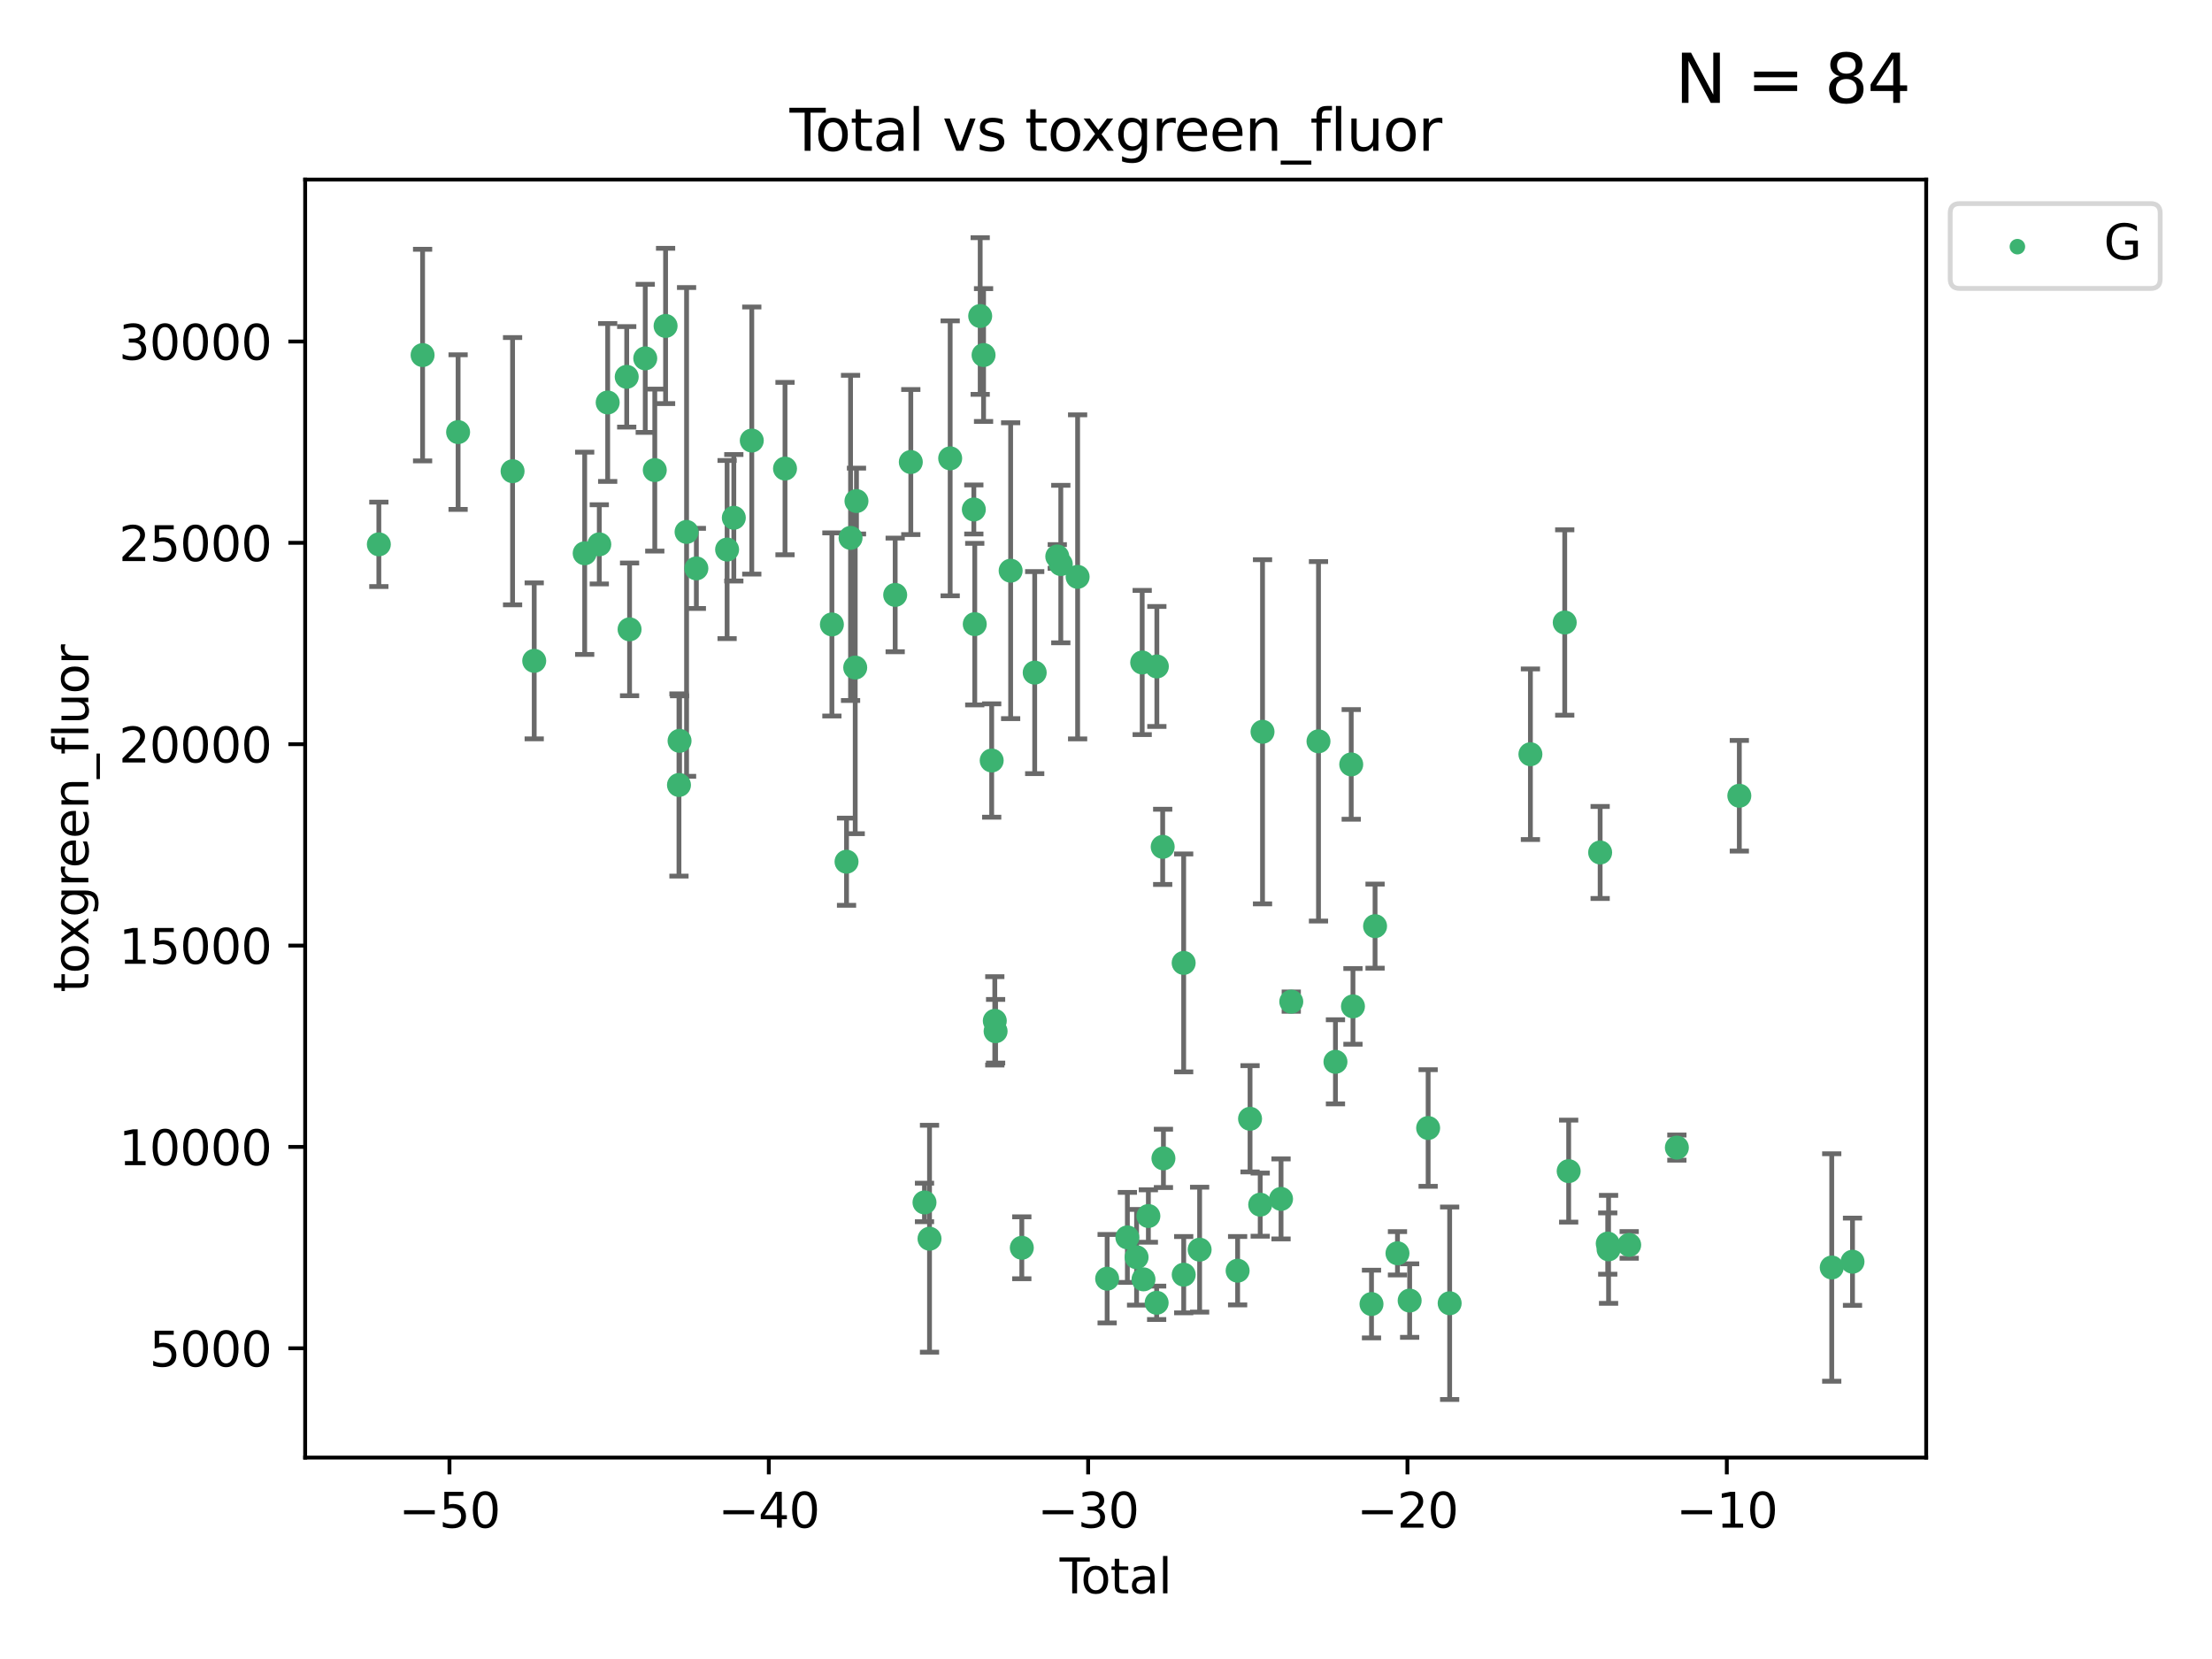 <?xml version="1.0" encoding="utf-8" standalone="no"?>
<!DOCTYPE svg PUBLIC "-//W3C//DTD SVG 1.1//EN"
  "http://www.w3.org/Graphics/SVG/1.1/DTD/svg11.dtd">
<svg xmlns:xlink="http://www.w3.org/1999/xlink" width="460.8pt" height="345.6pt" viewBox="0 0 460.8 345.6" xmlns="http://www.w3.org/2000/svg" version="1.1">
 <defs>
  <style type="text/css">*{stroke-linejoin: round; stroke-linecap: butt}</style>
 </defs>
 <g id="figure_1">
  <g id="patch_1">
   <path d="M 0 345.6 
L 460.8 345.6 
L 460.8 0 
L 0 0 
z
" style="fill: #ffffff"/>
  </g>
  <g id="axes_1">
   <g id="patch_2">
    <path d="M 63.571 303.64 
L 401.26 303.64 
L 401.26 37.411 
L 63.571 37.411 
z
" style="fill: #ffffff"/>
   </g>
   <g id="PathCollection_1">
    <defs>
     <path id="m52029e09da" d="M 0 1.118 
C 0.297 1.118 0.581 1 0.791 0.791 
C 1 0.581 1.118 0.297 1.118 0 
C 1.118 -0.297 1 -0.581 0.791 -0.791 
C 0.581 -1 0.297 -1.118 0 -1.118 
C -0.297 -1.118 -0.581 -1 -0.791 -0.791 
C -1 -0.581 -1.118 -0.297 -1.118 0 
C -1.118 0.297 -1 0.581 -0.791 0.791 
C -0.581 1 -0.297 1.118 0 1.118 
z
" style="stroke: #3cb371"/>
    </defs>
    <g clip-path="url(#pda567e7413)">
     <use xlink:href="#m52029e09da" x="78.921" y="113.395" style="fill: #3cb371; stroke: #3cb371"/>
     <use xlink:href="#m52029e09da" x="88.034" y="73.969" style="fill: #3cb371; stroke: #3cb371"/>
     <use xlink:href="#m52029e09da" x="95.431" y="90.014" style="fill: #3cb371; stroke: #3cb371"/>
     <use xlink:href="#m52029e09da" x="106.779" y="98.159" style="fill: #3cb371; stroke: #3cb371"/>
     <use xlink:href="#m52029e09da" x="111.287" y="137.666" style="fill: #3cb371; stroke: #3cb371"/>
     <use xlink:href="#m52029e09da" x="121.8" y="115.264" style="fill: #3cb371; stroke: #3cb371"/>
     <use xlink:href="#m52029e09da" x="124.844" y="113.396" style="fill: #3cb371; stroke: #3cb371"/>
     <use xlink:href="#m52029e09da" x="126.591" y="83.845" style="fill: #3cb371; stroke: #3cb371"/>
     <use xlink:href="#m52029e09da" x="130.556" y="78.5" style="fill: #3cb371; stroke: #3cb371"/>
     <use xlink:href="#m52029e09da" x="131.152" y="131.103" style="fill: #3cb371; stroke: #3cb371"/>
     <use xlink:href="#m52029e09da" x="134.417" y="74.652" style="fill: #3cb371; stroke: #3cb371"/>
     <use xlink:href="#m52029e09da" x="136.403" y="97.929" style="fill: #3cb371; stroke: #3cb371"/>
     <use xlink:href="#m52029e09da" x="138.654" y="67.9" style="fill: #3cb371; stroke: #3cb371"/>
     <use xlink:href="#m52029e09da" x="141.442" y="163.526" style="fill: #3cb371; stroke: #3cb371"/>
     <use xlink:href="#m52029e09da" x="141.564" y="154.33" style="fill: #3cb371; stroke: #3cb371"/>
     <use xlink:href="#m52029e09da" x="143.025" y="110.809" style="fill: #3cb371; stroke: #3cb371"/>
     <use xlink:href="#m52029e09da" x="145.066" y="118.409" style="fill: #3cb371; stroke: #3cb371"/>
     <use xlink:href="#m52029e09da" x="151.469" y="114.48" style="fill: #3cb371; stroke: #3cb371"/>
     <use xlink:href="#m52029e09da" x="152.868" y="107.862" style="fill: #3cb371; stroke: #3cb371"/>
     <use xlink:href="#m52029e09da" x="156.61" y="91.774" style="fill: #3cb371; stroke: #3cb371"/>
     <use xlink:href="#m52029e09da" x="163.533" y="97.612" style="fill: #3cb371; stroke: #3cb371"/>
     <use xlink:href="#m52029e09da" x="173.299" y="130.083" style="fill: #3cb371; stroke: #3cb371"/>
     <use xlink:href="#m52029e09da" x="176.348" y="179.51" style="fill: #3cb371; stroke: #3cb371"/>
     <use xlink:href="#m52029e09da" x="177.187" y="112.055" style="fill: #3cb371; stroke: #3cb371"/>
     <use xlink:href="#m52029e09da" x="178.157" y="139.066" style="fill: #3cb371; stroke: #3cb371"/>
     <use xlink:href="#m52029e09da" x="178.418" y="104.379" style="fill: #3cb371; stroke: #3cb371"/>
     <use xlink:href="#m52029e09da" x="186.483" y="123.931" style="fill: #3cb371; stroke: #3cb371"/>
     <use xlink:href="#m52029e09da" x="189.737" y="96.25" style="fill: #3cb371; stroke: #3cb371"/>
     <use xlink:href="#m52029e09da" x="192.59" y="250.492" style="fill: #3cb371; stroke: #3cb371"/>
     <use xlink:href="#m52029e09da" x="193.635" y="258.048" style="fill: #3cb371; stroke: #3cb371"/>
     <use xlink:href="#m52029e09da" x="197.939" y="95.479" style="fill: #3cb371; stroke: #3cb371"/>
     <use xlink:href="#m52029e09da" x="202.868" y="106.134" style="fill: #3cb371; stroke: #3cb371"/>
     <use xlink:href="#m52029e09da" x="203.06" y="130.021" style="fill: #3cb371; stroke: #3cb371"/>
     <use xlink:href="#m52029e09da" x="204.192" y="65.833" style="fill: #3cb371; stroke: #3cb371"/>
     <use xlink:href="#m52029e09da" x="204.894" y="73.96" style="fill: #3cb371; stroke: #3cb371"/>
     <use xlink:href="#m52029e09da" x="206.587" y="158.429" style="fill: #3cb371; stroke: #3cb371"/>
     <use xlink:href="#m52029e09da" x="207.235" y="212.661" style="fill: #3cb371; stroke: #3cb371"/>
     <use xlink:href="#m52029e09da" x="207.402" y="214.825" style="fill: #3cb371; stroke: #3cb371"/>
     <use xlink:href="#m52029e09da" x="210.536" y="118.886" style="fill: #3cb371; stroke: #3cb371"/>
     <use xlink:href="#m52029e09da" x="212.862" y="259.935" style="fill: #3cb371; stroke: #3cb371"/>
     <use xlink:href="#m52029e09da" x="215.547" y="140.119" style="fill: #3cb371; stroke: #3cb371"/>
     <use xlink:href="#m52029e09da" x="220.251" y="115.923" style="fill: #3cb371; stroke: #3cb371"/>
     <use xlink:href="#m52029e09da" x="220.984" y="117.504" style="fill: #3cb371; stroke: #3cb371"/>
     <use xlink:href="#m52029e09da" x="224.488" y="120.172" style="fill: #3cb371; stroke: #3cb371"/>
     <use xlink:href="#m52029e09da" x="230.639" y="266.378" style="fill: #3cb371; stroke: #3cb371"/>
     <use xlink:href="#m52029e09da" x="234.853" y="257.773" style="fill: #3cb371; stroke: #3cb371"/>
     <use xlink:href="#m52029e09da" x="236.771" y="261.912" style="fill: #3cb371; stroke: #3cb371"/>
     <use xlink:href="#m52029e09da" x="237.939" y="138.009" style="fill: #3cb371; stroke: #3cb371"/>
     <use xlink:href="#m52029e09da" x="238.211" y="266.513" style="fill: #3cb371; stroke: #3cb371"/>
     <use xlink:href="#m52029e09da" x="239.227" y="253.318" style="fill: #3cb371; stroke: #3cb371"/>
     <use xlink:href="#m52029e09da" x="240.951" y="271.395" style="fill: #3cb371; stroke: #3cb371"/>
     <use xlink:href="#m52029e09da" x="240.994" y="138.834" style="fill: #3cb371; stroke: #3cb371"/>
     <use xlink:href="#m52029e09da" x="242.209" y="176.414" style="fill: #3cb371; stroke: #3cb371"/>
     <use xlink:href="#m52029e09da" x="242.364" y="241.31" style="fill: #3cb371; stroke: #3cb371"/>
     <use xlink:href="#m52029e09da" x="246.579" y="200.594" style="fill: #3cb371; stroke: #3cb371"/>
     <use xlink:href="#m52029e09da" x="246.589" y="265.539" style="fill: #3cb371; stroke: #3cb371"/>
     <use xlink:href="#m52029e09da" x="249.904" y="260.326" style="fill: #3cb371; stroke: #3cb371"/>
     <use xlink:href="#m52029e09da" x="257.82" y="264.71" style="fill: #3cb371; stroke: #3cb371"/>
     <use xlink:href="#m52029e09da" x="260.408" y="233.062" style="fill: #3cb371; stroke: #3cb371"/>
     <use xlink:href="#m52029e09da" x="262.525" y="250.95" style="fill: #3cb371; stroke: #3cb371"/>
     <use xlink:href="#m52029e09da" x="263.007" y="152.443" style="fill: #3cb371; stroke: #3cb371"/>
     <use xlink:href="#m52029e09da" x="266.864" y="249.755" style="fill: #3cb371; stroke: #3cb371"/>
     <use xlink:href="#m52029e09da" x="268.995" y="208.661" style="fill: #3cb371; stroke: #3cb371"/>
     <use xlink:href="#m52029e09da" x="274.666" y="154.43" style="fill: #3cb371; stroke: #3cb371"/>
     <use xlink:href="#m52029e09da" x="278.2" y="221.197" style="fill: #3cb371; stroke: #3cb371"/>
     <use xlink:href="#m52029e09da" x="281.485" y="159.241" style="fill: #3cb371; stroke: #3cb371"/>
     <use xlink:href="#m52029e09da" x="281.846" y="209.648" style="fill: #3cb371; stroke: #3cb371"/>
     <use xlink:href="#m52029e09da" x="285.709" y="271.655" style="fill: #3cb371; stroke: #3cb371"/>
     <use xlink:href="#m52029e09da" x="286.452" y="192.933" style="fill: #3cb371; stroke: #3cb371"/>
     <use xlink:href="#m52029e09da" x="291.12" y="261.083" style="fill: #3cb371; stroke: #3cb371"/>
     <use xlink:href="#m52029e09da" x="293.657" y="270.936" style="fill: #3cb371; stroke: #3cb371"/>
     <use xlink:href="#m52029e09da" x="297.507" y="234.985" style="fill: #3cb371; stroke: #3cb371"/>
     <use xlink:href="#m52029e09da" x="301.99" y="271.492" style="fill: #3cb371; stroke: #3cb371"/>
     <use xlink:href="#m52029e09da" x="318.814" y="157.12" style="fill: #3cb371; stroke: #3cb371"/>
     <use xlink:href="#m52029e09da" x="325.963" y="129.68" style="fill: #3cb371; stroke: #3cb371"/>
     <use xlink:href="#m52029e09da" x="326.783" y="243.97" style="fill: #3cb371; stroke: #3cb371"/>
     <use xlink:href="#m52029e09da" x="333.34" y="177.587" style="fill: #3cb371; stroke: #3cb371"/>
     <use xlink:href="#m52029e09da" x="334.921" y="259.058" style="fill: #3cb371; stroke: #3cb371"/>
     <use xlink:href="#m52029e09da" x="335.094" y="260.263" style="fill: #3cb371; stroke: #3cb371"/>
     <use xlink:href="#m52029e09da" x="339.39" y="259.336" style="fill: #3cb371; stroke: #3cb371"/>
     <use xlink:href="#m52029e09da" x="349.323" y="239.065" style="fill: #3cb371; stroke: #3cb371"/>
     <use xlink:href="#m52029e09da" x="362.334" y="165.768" style="fill: #3cb371; stroke: #3cb371"/>
     <use xlink:href="#m52029e09da" x="381.585" y="264.041" style="fill: #3cb371; stroke: #3cb371"/>
     <use xlink:href="#m52029e09da" x="385.911" y="262.839" style="fill: #3cb371; stroke: #3cb371"/>
    </g>
   </g>
   <g id="matplotlib.axis_1">
    <g id="xtick_1">
     <g id="line2d_1">
      <defs>
       <path id="m62a5cbe638" d="M 0 0 
L 0 3.5 
" style="stroke: #000000; stroke-width: 0.8"/>
      </defs>
      <g>
       <use xlink:href="#m62a5cbe638" x="93.632" y="303.64" style="stroke: #000000; stroke-width: 0.8"/>
      </g>
     </g>
     <g id="text_1">
      <!-- −50 -->
      <g transform="translate(83.08 318.238)scale(0.1 -0.1)">
       <defs>
        <path id="DejaVuSans-2212" d="M 678 2272 
L 4684 2272 
L 4684 1741 
L 678 1741 
L 678 2272 
z
" transform="scale(0.016)"/>
        <path id="DejaVuSans-35" d="M 691 4666 
L 3169 4666 
L 3169 4134 
L 1269 4134 
L 1269 2991 
Q 1406 3038 1543 3061 
Q 1681 3084 1819 3084 
Q 2600 3084 3056 2656 
Q 3513 2228 3513 1497 
Q 3513 744 3044 326 
Q 2575 -91 1722 -91 
Q 1428 -91 1123 -41 
Q 819 9 494 109 
L 494 744 
Q 775 591 1075 516 
Q 1375 441 1709 441 
Q 2250 441 2565 725 
Q 2881 1009 2881 1497 
Q 2881 1984 2565 2268 
Q 2250 2553 1709 2553 
Q 1456 2553 1204 2497 
Q 953 2441 691 2322 
L 691 4666 
z
" transform="scale(0.016)"/>
        <path id="DejaVuSans-30" d="M 2034 4250 
Q 1547 4250 1301 3770 
Q 1056 3291 1056 2328 
Q 1056 1369 1301 889 
Q 1547 409 2034 409 
Q 2525 409 2770 889 
Q 3016 1369 3016 2328 
Q 3016 3291 2770 3770 
Q 2525 4250 2034 4250 
z
M 2034 4750 
Q 2819 4750 3233 4129 
Q 3647 3509 3647 2328 
Q 3647 1150 3233 529 
Q 2819 -91 2034 -91 
Q 1250 -91 836 529 
Q 422 1150 422 2328 
Q 422 3509 836 4129 
Q 1250 4750 2034 4750 
z
" transform="scale(0.016)"/>
       </defs>
       <use xlink:href="#DejaVuSans-2212"/>
       <use xlink:href="#DejaVuSans-35" x="83.789"/>
       <use xlink:href="#DejaVuSans-30" x="147.412"/>
      </g>
     </g>
    </g>
    <g id="xtick_2">
     <g id="line2d_2">
      <g>
       <use xlink:href="#m62a5cbe638" x="160.156" y="303.64" style="stroke: #000000; stroke-width: 0.8"/>
      </g>
     </g>
     <g id="text_2">
      <!-- −40 -->
      <g transform="translate(149.604 318.238)scale(0.1 -0.1)">
       <defs>
        <path id="DejaVuSans-34" d="M 2419 4116 
L 825 1625 
L 2419 1625 
L 2419 4116 
z
M 2253 4666 
L 3047 4666 
L 3047 1625 
L 3713 1625 
L 3713 1100 
L 3047 1100 
L 3047 0 
L 2419 0 
L 2419 1100 
L 313 1100 
L 313 1709 
L 2253 4666 
z
" transform="scale(0.016)"/>
       </defs>
       <use xlink:href="#DejaVuSans-2212"/>
       <use xlink:href="#DejaVuSans-34" x="83.789"/>
       <use xlink:href="#DejaVuSans-30" x="147.412"/>
      </g>
     </g>
    </g>
    <g id="xtick_3">
     <g id="line2d_3">
      <g>
       <use xlink:href="#m62a5cbe638" x="226.68" y="303.64" style="stroke: #000000; stroke-width: 0.8"/>
      </g>
     </g>
     <g id="text_3">
      <!-- −30 -->
      <g transform="translate(216.127 318.238)scale(0.1 -0.1)">
       <defs>
        <path id="DejaVuSans-33" d="M 2597 2516 
Q 3050 2419 3304 2112 
Q 3559 1806 3559 1356 
Q 3559 666 3084 287 
Q 2609 -91 1734 -91 
Q 1441 -91 1130 -33 
Q 819 25 488 141 
L 488 750 
Q 750 597 1062 519 
Q 1375 441 1716 441 
Q 2309 441 2620 675 
Q 2931 909 2931 1356 
Q 2931 1769 2642 2001 
Q 2353 2234 1838 2234 
L 1294 2234 
L 1294 2753 
L 1863 2753 
Q 2328 2753 2575 2939 
Q 2822 3125 2822 3475 
Q 2822 3834 2567 4026 
Q 2313 4219 1838 4219 
Q 1578 4219 1281 4162 
Q 984 4106 628 3988 
L 628 4550 
Q 988 4650 1302 4700 
Q 1616 4750 1894 4750 
Q 2613 4750 3031 4423 
Q 3450 4097 3450 3541 
Q 3450 3153 3228 2886 
Q 3006 2619 2597 2516 
z
" transform="scale(0.016)"/>
       </defs>
       <use xlink:href="#DejaVuSans-2212"/>
       <use xlink:href="#DejaVuSans-33" x="83.789"/>
       <use xlink:href="#DejaVuSans-30" x="147.412"/>
      </g>
     </g>
    </g>
    <g id="xtick_4">
     <g id="line2d_4">
      <g>
       <use xlink:href="#m62a5cbe638" x="293.203" y="303.64" style="stroke: #000000; stroke-width: 0.8"/>
      </g>
     </g>
     <g id="text_4">
      <!-- −20 -->
      <g transform="translate(282.651 318.238)scale(0.1 -0.1)">
       <defs>
        <path id="DejaVuSans-32" d="M 1228 531 
L 3431 531 
L 3431 0 
L 469 0 
L 469 531 
Q 828 903 1448 1529 
Q 2069 2156 2228 2338 
Q 2531 2678 2651 2914 
Q 2772 3150 2772 3378 
Q 2772 3750 2511 3984 
Q 2250 4219 1831 4219 
Q 1534 4219 1204 4116 
Q 875 4013 500 3803 
L 500 4441 
Q 881 4594 1212 4672 
Q 1544 4750 1819 4750 
Q 2544 4750 2975 4387 
Q 3406 4025 3406 3419 
Q 3406 3131 3298 2873 
Q 3191 2616 2906 2266 
Q 2828 2175 2409 1742 
Q 1991 1309 1228 531 
z
" transform="scale(0.016)"/>
       </defs>
       <use xlink:href="#DejaVuSans-2212"/>
       <use xlink:href="#DejaVuSans-32" x="83.789"/>
       <use xlink:href="#DejaVuSans-30" x="147.412"/>
      </g>
     </g>
    </g>
    <g id="xtick_5">
     <g id="line2d_5">
      <g>
       <use xlink:href="#m62a5cbe638" x="359.727" y="303.64" style="stroke: #000000; stroke-width: 0.8"/>
      </g>
     </g>
     <g id="text_5">
      <!-- −10 -->
      <g transform="translate(349.174 318.238)scale(0.1 -0.1)">
       <defs>
        <path id="DejaVuSans-31" d="M 794 531 
L 1825 531 
L 1825 4091 
L 703 3866 
L 703 4441 
L 1819 4666 
L 2450 4666 
L 2450 531 
L 3481 531 
L 3481 0 
L 794 0 
L 794 531 
z
" transform="scale(0.016)"/>
       </defs>
       <use xlink:href="#DejaVuSans-2212"/>
       <use xlink:href="#DejaVuSans-31" x="83.789"/>
       <use xlink:href="#DejaVuSans-30" x="147.412"/>
      </g>
     </g>
    </g>
    <g id="text_6">
     <!-- Total -->
     <g transform="translate(220.739 331.917)scale(0.1 -0.1)">
      <defs>
       <path id="DejaVuSans-54" d="M -19 4666 
L 3928 4666 
L 3928 4134 
L 2272 4134 
L 2272 0 
L 1638 0 
L 1638 4134 
L -19 4134 
L -19 4666 
z
" transform="scale(0.016)"/>
       <path id="DejaVuSans-6f" d="M 1959 3097 
Q 1497 3097 1228 2736 
Q 959 2375 959 1747 
Q 959 1119 1226 758 
Q 1494 397 1959 397 
Q 2419 397 2687 759 
Q 2956 1122 2956 1747 
Q 2956 2369 2687 2733 
Q 2419 3097 1959 3097 
z
M 1959 3584 
Q 2709 3584 3137 3096 
Q 3566 2609 3566 1747 
Q 3566 888 3137 398 
Q 2709 -91 1959 -91 
Q 1206 -91 779 398 
Q 353 888 353 1747 
Q 353 2609 779 3096 
Q 1206 3584 1959 3584 
z
" transform="scale(0.016)"/>
       <path id="DejaVuSans-74" d="M 1172 4494 
L 1172 3500 
L 2356 3500 
L 2356 3053 
L 1172 3053 
L 1172 1153 
Q 1172 725 1289 603 
Q 1406 481 1766 481 
L 2356 481 
L 2356 0 
L 1766 0 
Q 1100 0 847 248 
Q 594 497 594 1153 
L 594 3053 
L 172 3053 
L 172 3500 
L 594 3500 
L 594 4494 
L 1172 4494 
z
" transform="scale(0.016)"/>
       <path id="DejaVuSans-61" d="M 2194 1759 
Q 1497 1759 1228 1600 
Q 959 1441 959 1056 
Q 959 750 1161 570 
Q 1363 391 1709 391 
Q 2188 391 2477 730 
Q 2766 1069 2766 1631 
L 2766 1759 
L 2194 1759 
z
M 3341 1997 
L 3341 0 
L 2766 0 
L 2766 531 
Q 2569 213 2275 61 
Q 1981 -91 1556 -91 
Q 1019 -91 701 211 
Q 384 513 384 1019 
Q 384 1609 779 1909 
Q 1175 2209 1959 2209 
L 2766 2209 
L 2766 2266 
Q 2766 2663 2505 2880 
Q 2244 3097 1772 3097 
Q 1472 3097 1187 3025 
Q 903 2953 641 2809 
L 641 3341 
Q 956 3463 1253 3523 
Q 1550 3584 1831 3584 
Q 2591 3584 2966 3190 
Q 3341 2797 3341 1997 
z
" transform="scale(0.016)"/>
       <path id="DejaVuSans-6c" d="M 603 4863 
L 1178 4863 
L 1178 0 
L 603 0 
L 603 4863 
z
" transform="scale(0.016)"/>
      </defs>
      <use xlink:href="#DejaVuSans-54"/>
      <use xlink:href="#DejaVuSans-6f" x="44.084"/>
      <use xlink:href="#DejaVuSans-74" x="105.266"/>
      <use xlink:href="#DejaVuSans-61" x="144.475"/>
      <use xlink:href="#DejaVuSans-6c" x="205.754"/>
     </g>
    </g>
   </g>
   <g id="matplotlib.axis_2">
    <g id="ytick_1">
     <g id="line2d_6">
      <defs>
       <path id="m472c00b6b8" d="M 0 0 
L -3.5 0 
" style="stroke: #000000; stroke-width: 0.8"/>
      </defs>
      <g>
       <use xlink:href="#m472c00b6b8" x="63.571" y="280.872" style="stroke: #000000; stroke-width: 0.8"/>
      </g>
     </g>
     <g id="text_7">
      <!-- 5000 -->
      <g transform="translate(31.121 284.671)scale(0.1 -0.1)">
       <use xlink:href="#DejaVuSans-35"/>
       <use xlink:href="#DejaVuSans-30" x="63.623"/>
       <use xlink:href="#DejaVuSans-30" x="127.246"/>
       <use xlink:href="#DejaVuSans-30" x="190.869"/>
      </g>
     </g>
    </g>
    <g id="ytick_2">
     <g id="line2d_7">
      <g>
       <use xlink:href="#m472c00b6b8" x="63.571" y="238.925" style="stroke: #000000; stroke-width: 0.8"/>
      </g>
     </g>
     <g id="text_8">
      <!-- 10000 -->
      <g transform="translate(24.759 242.724)scale(0.1 -0.1)">
       <use xlink:href="#DejaVuSans-31"/>
       <use xlink:href="#DejaVuSans-30" x="63.623"/>
       <use xlink:href="#DejaVuSans-30" x="127.246"/>
       <use xlink:href="#DejaVuSans-30" x="190.869"/>
       <use xlink:href="#DejaVuSans-30" x="254.492"/>
      </g>
     </g>
    </g>
    <g id="ytick_3">
     <g id="line2d_8">
      <g>
       <use xlink:href="#m472c00b6b8" x="63.571" y="196.978" style="stroke: #000000; stroke-width: 0.8"/>
      </g>
     </g>
     <g id="text_9">
      <!-- 15000 -->
      <g transform="translate(24.759 200.777)scale(0.1 -0.1)">
       <use xlink:href="#DejaVuSans-31"/>
       <use xlink:href="#DejaVuSans-35" x="63.623"/>
       <use xlink:href="#DejaVuSans-30" x="127.246"/>
       <use xlink:href="#DejaVuSans-30" x="190.869"/>
       <use xlink:href="#DejaVuSans-30" x="254.492"/>
      </g>
     </g>
    </g>
    <g id="ytick_4">
     <g id="line2d_9">
      <g>
       <use xlink:href="#m472c00b6b8" x="63.571" y="155.031" style="stroke: #000000; stroke-width: 0.8"/>
      </g>
     </g>
     <g id="text_10">
      <!-- 20000 -->
      <g transform="translate(24.759 158.83)scale(0.1 -0.1)">
       <use xlink:href="#DejaVuSans-32"/>
       <use xlink:href="#DejaVuSans-30" x="63.623"/>
       <use xlink:href="#DejaVuSans-30" x="127.246"/>
       <use xlink:href="#DejaVuSans-30" x="190.869"/>
       <use xlink:href="#DejaVuSans-30" x="254.492"/>
      </g>
     </g>
    </g>
    <g id="ytick_5">
     <g id="line2d_10">
      <g>
       <use xlink:href="#m472c00b6b8" x="63.571" y="113.084" style="stroke: #000000; stroke-width: 0.8"/>
      </g>
     </g>
     <g id="text_11">
      <!-- 25000 -->
      <g transform="translate(24.759 116.884)scale(0.1 -0.1)">
       <use xlink:href="#DejaVuSans-32"/>
       <use xlink:href="#DejaVuSans-35" x="63.623"/>
       <use xlink:href="#DejaVuSans-30" x="127.246"/>
       <use xlink:href="#DejaVuSans-30" x="190.869"/>
       <use xlink:href="#DejaVuSans-30" x="254.492"/>
      </g>
     </g>
    </g>
    <g id="ytick_6">
     <g id="line2d_11">
      <g>
       <use xlink:href="#m472c00b6b8" x="63.571" y="71.138" style="stroke: #000000; stroke-width: 0.8"/>
      </g>
     </g>
     <g id="text_12">
      <!-- 30000 -->
      <g transform="translate(24.759 74.937)scale(0.1 -0.1)">
       <use xlink:href="#DejaVuSans-33"/>
       <use xlink:href="#DejaVuSans-30" x="63.623"/>
       <use xlink:href="#DejaVuSans-30" x="127.246"/>
       <use xlink:href="#DejaVuSans-30" x="190.869"/>
       <use xlink:href="#DejaVuSans-30" x="254.492"/>
      </g>
     </g>
    </g>
    <g id="text_13">
     <!-- toxgreen_fluor -->
     <g transform="translate(18.401 206.72)rotate(-90)scale(0.1 -0.1)">
      <defs>
       <path id="DejaVuSans-78" d="M 3513 3500 
L 2247 1797 
L 3578 0 
L 2900 0 
L 1881 1375 
L 863 0 
L 184 0 
L 1544 1831 
L 300 3500 
L 978 3500 
L 1906 2253 
L 2834 3500 
L 3513 3500 
z
" transform="scale(0.016)"/>
       <path id="DejaVuSans-67" d="M 2906 1791 
Q 2906 2416 2648 2759 
Q 2391 3103 1925 3103 
Q 1463 3103 1205 2759 
Q 947 2416 947 1791 
Q 947 1169 1205 825 
Q 1463 481 1925 481 
Q 2391 481 2648 825 
Q 2906 1169 2906 1791 
z
M 3481 434 
Q 3481 -459 3084 -895 
Q 2688 -1331 1869 -1331 
Q 1566 -1331 1297 -1286 
Q 1028 -1241 775 -1147 
L 775 -588 
Q 1028 -725 1275 -790 
Q 1522 -856 1778 -856 
Q 2344 -856 2625 -561 
Q 2906 -266 2906 331 
L 2906 616 
Q 2728 306 2450 153 
Q 2172 0 1784 0 
Q 1141 0 747 490 
Q 353 981 353 1791 
Q 353 2603 747 3093 
Q 1141 3584 1784 3584 
Q 2172 3584 2450 3431 
Q 2728 3278 2906 2969 
L 2906 3500 
L 3481 3500 
L 3481 434 
z
" transform="scale(0.016)"/>
       <path id="DejaVuSans-72" d="M 2631 2963 
Q 2534 3019 2420 3045 
Q 2306 3072 2169 3072 
Q 1681 3072 1420 2755 
Q 1159 2438 1159 1844 
L 1159 0 
L 581 0 
L 581 3500 
L 1159 3500 
L 1159 2956 
Q 1341 3275 1631 3429 
Q 1922 3584 2338 3584 
Q 2397 3584 2469 3576 
Q 2541 3569 2628 3553 
L 2631 2963 
z
" transform="scale(0.016)"/>
       <path id="DejaVuSans-65" d="M 3597 1894 
L 3597 1613 
L 953 1613 
Q 991 1019 1311 708 
Q 1631 397 2203 397 
Q 2534 397 2845 478 
Q 3156 559 3463 722 
L 3463 178 
Q 3153 47 2828 -22 
Q 2503 -91 2169 -91 
Q 1331 -91 842 396 
Q 353 884 353 1716 
Q 353 2575 817 3079 
Q 1281 3584 2069 3584 
Q 2775 3584 3186 3129 
Q 3597 2675 3597 1894 
z
M 3022 2063 
Q 3016 2534 2758 2815 
Q 2500 3097 2075 3097 
Q 1594 3097 1305 2825 
Q 1016 2553 972 2059 
L 3022 2063 
z
" transform="scale(0.016)"/>
       <path id="DejaVuSans-6e" d="M 3513 2113 
L 3513 0 
L 2938 0 
L 2938 2094 
Q 2938 2591 2744 2837 
Q 2550 3084 2163 3084 
Q 1697 3084 1428 2787 
Q 1159 2491 1159 1978 
L 1159 0 
L 581 0 
L 581 3500 
L 1159 3500 
L 1159 2956 
Q 1366 3272 1645 3428 
Q 1925 3584 2291 3584 
Q 2894 3584 3203 3211 
Q 3513 2838 3513 2113 
z
" transform="scale(0.016)"/>
       <path id="DejaVuSans-5f" d="M 3263 -1063 
L 3263 -1509 
L -63 -1509 
L -63 -1063 
L 3263 -1063 
z
" transform="scale(0.016)"/>
       <path id="DejaVuSans-66" d="M 2375 4863 
L 2375 4384 
L 1825 4384 
Q 1516 4384 1395 4259 
Q 1275 4134 1275 3809 
L 1275 3500 
L 2222 3500 
L 2222 3053 
L 1275 3053 
L 1275 0 
L 697 0 
L 697 3053 
L 147 3053 
L 147 3500 
L 697 3500 
L 697 3744 
Q 697 4328 969 4595 
Q 1241 4863 1831 4863 
L 2375 4863 
z
" transform="scale(0.016)"/>
       <path id="DejaVuSans-75" d="M 544 1381 
L 544 3500 
L 1119 3500 
L 1119 1403 
Q 1119 906 1312 657 
Q 1506 409 1894 409 
Q 2359 409 2629 706 
Q 2900 1003 2900 1516 
L 2900 3500 
L 3475 3500 
L 3475 0 
L 2900 0 
L 2900 538 
Q 2691 219 2414 64 
Q 2138 -91 1772 -91 
Q 1169 -91 856 284 
Q 544 659 544 1381 
z
M 1991 3584 
L 1991 3584 
z
" transform="scale(0.016)"/>
      </defs>
      <use xlink:href="#DejaVuSans-74"/>
      <use xlink:href="#DejaVuSans-6f" x="39.209"/>
      <use xlink:href="#DejaVuSans-78" x="97.266"/>
      <use xlink:href="#DejaVuSans-67" x="156.445"/>
      <use xlink:href="#DejaVuSans-72" x="219.922"/>
      <use xlink:href="#DejaVuSans-65" x="258.785"/>
      <use xlink:href="#DejaVuSans-65" x="320.309"/>
      <use xlink:href="#DejaVuSans-6e" x="381.832"/>
      <use xlink:href="#DejaVuSans-5f" x="445.211"/>
      <use xlink:href="#DejaVuSans-66" x="495.211"/>
      <use xlink:href="#DejaVuSans-6c" x="530.416"/>
      <use xlink:href="#DejaVuSans-75" x="558.199"/>
      <use xlink:href="#DejaVuSans-6f" x="621.578"/>
      <use xlink:href="#DejaVuSans-72" x="682.76"/>
     </g>
    </g>
   </g>
   <g id="LineCollection_1">
    <path d="M 78.921 122.19 
L 78.921 104.6 
" clip-path="url(#pda567e7413)" style="fill: none; stroke: #696969"/>
    <path d="M 88.034 96.009 
L 88.034 51.928 
" clip-path="url(#pda567e7413)" style="fill: none; stroke: #696969"/>
    <path d="M 95.431 106.12 
L 95.431 73.908 
" clip-path="url(#pda567e7413)" style="fill: none; stroke: #696969"/>
    <path d="M 106.779 125.997 
L 106.779 70.32 
" clip-path="url(#pda567e7413)" style="fill: none; stroke: #696969"/>
    <path d="M 111.287 153.913 
L 111.287 121.42 
" clip-path="url(#pda567e7413)" style="fill: none; stroke: #696969"/>
    <path d="M 121.8 136.332 
L 121.8 94.195 
" clip-path="url(#pda567e7413)" style="fill: none; stroke: #696969"/>
    <path d="M 124.844 121.643 
L 124.844 105.149 
" clip-path="url(#pda567e7413)" style="fill: none; stroke: #696969"/>
    <path d="M 126.591 100.292 
L 126.591 67.397 
" clip-path="url(#pda567e7413)" style="fill: none; stroke: #696969"/>
    <path d="M 130.556 88.971 
L 130.556 68.029 
" clip-path="url(#pda567e7413)" style="fill: none; stroke: #696969"/>
    <path d="M 131.152 144.927 
L 131.152 117.279 
" clip-path="url(#pda567e7413)" style="fill: none; stroke: #696969"/>
    <path d="M 134.417 90.074 
L 134.417 59.23 
" clip-path="url(#pda567e7413)" style="fill: none; stroke: #696969"/>
    <path d="M 136.403 114.803 
L 136.403 81.055 
" clip-path="url(#pda567e7413)" style="fill: none; stroke: #696969"/>
    <path d="M 138.654 84.075 
L 138.654 51.725 
" clip-path="url(#pda567e7413)" style="fill: none; stroke: #696969"/>
    <path d="M 141.442 182.507 
L 141.442 144.545 
" clip-path="url(#pda567e7413)" style="fill: none; stroke: #696969"/>
    <path d="M 141.564 163.705 
L 141.564 144.956 
" clip-path="url(#pda567e7413)" style="fill: none; stroke: #696969"/>
    <path d="M 143.025 161.719 
L 143.025 59.899 
" clip-path="url(#pda567e7413)" style="fill: none; stroke: #696969"/>
    <path d="M 145.066 126.754 
L 145.066 110.063 
" clip-path="url(#pda567e7413)" style="fill: none; stroke: #696969"/>
    <path d="M 151.469 133.033 
L 151.469 95.928 
" clip-path="url(#pda567e7413)" style="fill: none; stroke: #696969"/>
    <path d="M 152.868 121.036 
L 152.868 94.688 
" clip-path="url(#pda567e7413)" style="fill: none; stroke: #696969"/>
    <path d="M 156.61 119.594 
L 156.61 63.954 
" clip-path="url(#pda567e7413)" style="fill: none; stroke: #696969"/>
    <path d="M 163.533 115.57 
L 163.533 79.653 
" clip-path="url(#pda567e7413)" style="fill: none; stroke: #696969"/>
    <path d="M 173.299 149.155 
L 173.299 111.01 
" clip-path="url(#pda567e7413)" style="fill: none; stroke: #696969"/>
    <path d="M 176.348 188.59 
L 176.348 170.431 
" clip-path="url(#pda567e7413)" style="fill: none; stroke: #696969"/>
    <path d="M 177.187 145.925 
L 177.187 78.184 
" clip-path="url(#pda567e7413)" style="fill: none; stroke: #696969"/>
    <path d="M 178.157 173.676 
L 178.157 104.457 
" clip-path="url(#pda567e7413)" style="fill: none; stroke: #696969"/>
    <path d="M 178.418 111.237 
L 178.418 97.52 
" clip-path="url(#pda567e7413)" style="fill: none; stroke: #696969"/>
    <path d="M 186.483 135.77 
L 186.483 112.093 
" clip-path="url(#pda567e7413)" style="fill: none; stroke: #696969"/>
    <path d="M 189.737 111.359 
L 189.737 81.142 
" clip-path="url(#pda567e7413)" style="fill: none; stroke: #696969"/>
    <path d="M 192.59 254.503 
L 192.59 246.482 
" clip-path="url(#pda567e7413)" style="fill: none; stroke: #696969"/>
    <path d="M 193.635 281.683 
L 193.635 234.412 
" clip-path="url(#pda567e7413)" style="fill: none; stroke: #696969"/>
    <path d="M 197.939 124.118 
L 197.939 66.84 
" clip-path="url(#pda567e7413)" style="fill: none; stroke: #696969"/>
    <path d="M 202.868 111.238 
L 202.868 101.029 
" clip-path="url(#pda567e7413)" style="fill: none; stroke: #696969"/>
    <path d="M 203.06 146.848 
L 203.06 113.194 
" clip-path="url(#pda567e7413)" style="fill: none; stroke: #696969"/>
    <path d="M 204.192 82.153 
L 204.192 49.513 
" clip-path="url(#pda567e7413)" style="fill: none; stroke: #696969"/>
    <path d="M 204.894 87.793 
L 204.894 60.126 
" clip-path="url(#pda567e7413)" style="fill: none; stroke: #696969"/>
    <path d="M 206.587 170.239 
L 206.587 146.619 
" clip-path="url(#pda567e7413)" style="fill: none; stroke: #696969"/>
    <path d="M 207.235 221.862 
L 207.235 203.46 
" clip-path="url(#pda567e7413)" style="fill: none; stroke: #696969"/>
    <path d="M 207.402 221.45 
L 207.402 208.199 
" clip-path="url(#pda567e7413)" style="fill: none; stroke: #696969"/>
    <path d="M 210.536 149.705 
L 210.536 88.067 
" clip-path="url(#pda567e7413)" style="fill: none; stroke: #696969"/>
    <path d="M 212.862 266.382 
L 212.862 253.488 
" clip-path="url(#pda567e7413)" style="fill: none; stroke: #696969"/>
    <path d="M 215.547 161.167 
L 215.547 119.071 
" clip-path="url(#pda567e7413)" style="fill: none; stroke: #696969"/>
    <path d="M 220.251 118.395 
L 220.251 113.452 
" clip-path="url(#pda567e7413)" style="fill: none; stroke: #696969"/>
    <path d="M 220.984 133.909 
L 220.984 101.098 
" clip-path="url(#pda567e7413)" style="fill: none; stroke: #696969"/>
    <path d="M 224.488 153.929 
L 224.488 86.414 
" clip-path="url(#pda567e7413)" style="fill: none; stroke: #696969"/>
    <path d="M 230.639 275.591 
L 230.639 257.164 
" clip-path="url(#pda567e7413)" style="fill: none; stroke: #696969"/>
    <path d="M 234.853 267.15 
L 234.853 248.395 
" clip-path="url(#pda567e7413)" style="fill: none; stroke: #696969"/>
    <path d="M 236.771 271.875 
L 236.771 251.949 
" clip-path="url(#pda567e7413)" style="fill: none; stroke: #696969"/>
    <path d="M 237.939 153.028 
L 237.939 122.991 
" clip-path="url(#pda567e7413)" style="fill: none; stroke: #696969"/>
    <path d="M 238.211 267.557 
L 238.211 265.469 
" clip-path="url(#pda567e7413)" style="fill: none; stroke: #696969"/>
    <path d="M 239.227 258.776 
L 239.227 247.86 
" clip-path="url(#pda567e7413)" style="fill: none; stroke: #696969"/>
    <path d="M 240.951 274.873 
L 240.951 267.918 
" clip-path="url(#pda567e7413)" style="fill: none; stroke: #696969"/>
    <path d="M 240.994 151.332 
L 240.994 126.336 
" clip-path="url(#pda567e7413)" style="fill: none; stroke: #696969"/>
    <path d="M 242.209 184.246 
L 242.209 168.581 
" clip-path="url(#pda567e7413)" style="fill: none; stroke: #696969"/>
    <path d="M 242.364 247.381 
L 242.364 235.238 
" clip-path="url(#pda567e7413)" style="fill: none; stroke: #696969"/>
    <path d="M 246.579 223.294 
L 246.579 177.894 
" clip-path="url(#pda567e7413)" style="fill: none; stroke: #696969"/>
    <path d="M 246.589 273.484 
L 246.589 257.593 
" clip-path="url(#pda567e7413)" style="fill: none; stroke: #696969"/>
    <path d="M 249.904 273.335 
L 249.904 247.317 
" clip-path="url(#pda567e7413)" style="fill: none; stroke: #696969"/>
    <path d="M 257.82 271.833 
L 257.82 257.587 
" clip-path="url(#pda567e7413)" style="fill: none; stroke: #696969"/>
    <path d="M 260.408 244.131 
L 260.408 221.994 
" clip-path="url(#pda567e7413)" style="fill: none; stroke: #696969"/>
    <path d="M 262.525 257.527 
L 262.525 244.372 
" clip-path="url(#pda567e7413)" style="fill: none; stroke: #696969"/>
    <path d="M 263.007 188.289 
L 263.007 116.597 
" clip-path="url(#pda567e7413)" style="fill: none; stroke: #696969"/>
    <path d="M 266.864 258.09 
L 266.864 241.421 
" clip-path="url(#pda567e7413)" style="fill: none; stroke: #696969"/>
    <path d="M 268.995 210.674 
L 268.995 206.648 
" clip-path="url(#pda567e7413)" style="fill: none; stroke: #696969"/>
    <path d="M 274.666 191.87 
L 274.666 116.991 
" clip-path="url(#pda567e7413)" style="fill: none; stroke: #696969"/>
    <path d="M 278.2 229.958 
L 278.2 212.435 
" clip-path="url(#pda567e7413)" style="fill: none; stroke: #696969"/>
    <path d="M 281.485 170.663 
L 281.485 147.819 
" clip-path="url(#pda567e7413)" style="fill: none; stroke: #696969"/>
    <path d="M 281.846 217.531 
L 281.846 201.766 
" clip-path="url(#pda567e7413)" style="fill: none; stroke: #696969"/>
    <path d="M 285.709 278.707 
L 285.709 264.603 
" clip-path="url(#pda567e7413)" style="fill: none; stroke: #696969"/>
    <path d="M 286.452 201.693 
L 286.452 184.173 
" clip-path="url(#pda567e7413)" style="fill: none; stroke: #696969"/>
    <path d="M 291.12 265.596 
L 291.12 256.57 
" clip-path="url(#pda567e7413)" style="fill: none; stroke: #696969"/>
    <path d="M 293.657 278.595 
L 293.657 263.278 
" clip-path="url(#pda567e7413)" style="fill: none; stroke: #696969"/>
    <path d="M 297.507 247.13 
L 297.507 222.841 
" clip-path="url(#pda567e7413)" style="fill: none; stroke: #696969"/>
    <path d="M 301.99 291.539 
L 301.99 251.445 
" clip-path="url(#pda567e7413)" style="fill: none; stroke: #696969"/>
    <path d="M 318.814 174.89 
L 318.814 139.351 
" clip-path="url(#pda567e7413)" style="fill: none; stroke: #696969"/>
    <path d="M 325.963 148.989 
L 325.963 110.371 
" clip-path="url(#pda567e7413)" style="fill: none; stroke: #696969"/>
    <path d="M 326.783 254.593 
L 326.783 233.346 
" clip-path="url(#pda567e7413)" style="fill: none; stroke: #696969"/>
    <path d="M 333.34 187.17 
L 333.34 168.003 
" clip-path="url(#pda567e7413)" style="fill: none; stroke: #696969"/>
    <path d="M 334.921 265.441 
L 334.921 252.676 
" clip-path="url(#pda567e7413)" style="fill: none; stroke: #696969"/>
    <path d="M 335.094 271.509 
L 335.094 249.016 
" clip-path="url(#pda567e7413)" style="fill: none; stroke: #696969"/>
    <path d="M 339.39 262.114 
L 339.39 256.557 
" clip-path="url(#pda567e7413)" style="fill: none; stroke: #696969"/>
    <path d="M 349.323 241.684 
L 349.323 236.446 
" clip-path="url(#pda567e7413)" style="fill: none; stroke: #696969"/>
    <path d="M 362.334 177.291 
L 362.334 154.244 
" clip-path="url(#pda567e7413)" style="fill: none; stroke: #696969"/>
    <path d="M 381.585 287.734 
L 381.585 240.348 
" clip-path="url(#pda567e7413)" style="fill: none; stroke: #696969"/>
    <path d="M 385.911 271.924 
L 385.911 253.754 
" clip-path="url(#pda567e7413)" style="fill: none; stroke: #696969"/>
   </g>
   <g id="line2d_12">
    <defs>
     <path id="m8a2f3dab4f" d="M 2 0 
L -2 -0 
" style="stroke: #696969"/>
    </defs>
    <g clip-path="url(#pda567e7413)">
     <use xlink:href="#m8a2f3dab4f" x="78.921" y="122.19" style="fill: #696969; stroke: #696969"/>
     <use xlink:href="#m8a2f3dab4f" x="88.034" y="96.009" style="fill: #696969; stroke: #696969"/>
     <use xlink:href="#m8a2f3dab4f" x="95.431" y="106.12" style="fill: #696969; stroke: #696969"/>
     <use xlink:href="#m8a2f3dab4f" x="106.779" y="125.997" style="fill: #696969; stroke: #696969"/>
     <use xlink:href="#m8a2f3dab4f" x="111.287" y="153.913" style="fill: #696969; stroke: #696969"/>
     <use xlink:href="#m8a2f3dab4f" x="121.8" y="136.332" style="fill: #696969; stroke: #696969"/>
     <use xlink:href="#m8a2f3dab4f" x="124.844" y="121.643" style="fill: #696969; stroke: #696969"/>
     <use xlink:href="#m8a2f3dab4f" x="126.591" y="100.292" style="fill: #696969; stroke: #696969"/>
     <use xlink:href="#m8a2f3dab4f" x="130.556" y="88.971" style="fill: #696969; stroke: #696969"/>
     <use xlink:href="#m8a2f3dab4f" x="131.152" y="144.927" style="fill: #696969; stroke: #696969"/>
     <use xlink:href="#m8a2f3dab4f" x="134.417" y="90.074" style="fill: #696969; stroke: #696969"/>
     <use xlink:href="#m8a2f3dab4f" x="136.403" y="114.803" style="fill: #696969; stroke: #696969"/>
     <use xlink:href="#m8a2f3dab4f" x="138.654" y="84.075" style="fill: #696969; stroke: #696969"/>
     <use xlink:href="#m8a2f3dab4f" x="141.442" y="182.507" style="fill: #696969; stroke: #696969"/>
     <use xlink:href="#m8a2f3dab4f" x="141.564" y="163.705" style="fill: #696969; stroke: #696969"/>
     <use xlink:href="#m8a2f3dab4f" x="143.025" y="161.719" style="fill: #696969; stroke: #696969"/>
     <use xlink:href="#m8a2f3dab4f" x="145.066" y="126.754" style="fill: #696969; stroke: #696969"/>
     <use xlink:href="#m8a2f3dab4f" x="151.469" y="133.033" style="fill: #696969; stroke: #696969"/>
     <use xlink:href="#m8a2f3dab4f" x="152.868" y="121.036" style="fill: #696969; stroke: #696969"/>
     <use xlink:href="#m8a2f3dab4f" x="156.61" y="119.594" style="fill: #696969; stroke: #696969"/>
     <use xlink:href="#m8a2f3dab4f" x="163.533" y="115.57" style="fill: #696969; stroke: #696969"/>
     <use xlink:href="#m8a2f3dab4f" x="173.299" y="149.155" style="fill: #696969; stroke: #696969"/>
     <use xlink:href="#m8a2f3dab4f" x="176.348" y="188.59" style="fill: #696969; stroke: #696969"/>
     <use xlink:href="#m8a2f3dab4f" x="177.187" y="145.925" style="fill: #696969; stroke: #696969"/>
     <use xlink:href="#m8a2f3dab4f" x="178.157" y="173.676" style="fill: #696969; stroke: #696969"/>
     <use xlink:href="#m8a2f3dab4f" x="178.418" y="111.237" style="fill: #696969; stroke: #696969"/>
     <use xlink:href="#m8a2f3dab4f" x="186.483" y="135.77" style="fill: #696969; stroke: #696969"/>
     <use xlink:href="#m8a2f3dab4f" x="189.737" y="111.359" style="fill: #696969; stroke: #696969"/>
     <use xlink:href="#m8a2f3dab4f" x="192.59" y="254.503" style="fill: #696969; stroke: #696969"/>
     <use xlink:href="#m8a2f3dab4f" x="193.635" y="281.683" style="fill: #696969; stroke: #696969"/>
     <use xlink:href="#m8a2f3dab4f" x="197.939" y="124.118" style="fill: #696969; stroke: #696969"/>
     <use xlink:href="#m8a2f3dab4f" x="202.868" y="111.238" style="fill: #696969; stroke: #696969"/>
     <use xlink:href="#m8a2f3dab4f" x="203.06" y="146.848" style="fill: #696969; stroke: #696969"/>
     <use xlink:href="#m8a2f3dab4f" x="204.192" y="82.153" style="fill: #696969; stroke: #696969"/>
     <use xlink:href="#m8a2f3dab4f" x="204.894" y="87.793" style="fill: #696969; stroke: #696969"/>
     <use xlink:href="#m8a2f3dab4f" x="206.587" y="170.239" style="fill: #696969; stroke: #696969"/>
     <use xlink:href="#m8a2f3dab4f" x="207.235" y="221.862" style="fill: #696969; stroke: #696969"/>
     <use xlink:href="#m8a2f3dab4f" x="207.402" y="221.45" style="fill: #696969; stroke: #696969"/>
     <use xlink:href="#m8a2f3dab4f" x="210.536" y="149.705" style="fill: #696969; stroke: #696969"/>
     <use xlink:href="#m8a2f3dab4f" x="212.862" y="266.382" style="fill: #696969; stroke: #696969"/>
     <use xlink:href="#m8a2f3dab4f" x="215.547" y="161.167" style="fill: #696969; stroke: #696969"/>
     <use xlink:href="#m8a2f3dab4f" x="220.251" y="118.395" style="fill: #696969; stroke: #696969"/>
     <use xlink:href="#m8a2f3dab4f" x="220.984" y="133.909" style="fill: #696969; stroke: #696969"/>
     <use xlink:href="#m8a2f3dab4f" x="224.488" y="153.929" style="fill: #696969; stroke: #696969"/>
     <use xlink:href="#m8a2f3dab4f" x="230.639" y="275.591" style="fill: #696969; stroke: #696969"/>
     <use xlink:href="#m8a2f3dab4f" x="234.853" y="267.15" style="fill: #696969; stroke: #696969"/>
     <use xlink:href="#m8a2f3dab4f" x="236.771" y="271.875" style="fill: #696969; stroke: #696969"/>
     <use xlink:href="#m8a2f3dab4f" x="237.939" y="153.028" style="fill: #696969; stroke: #696969"/>
     <use xlink:href="#m8a2f3dab4f" x="238.211" y="267.557" style="fill: #696969; stroke: #696969"/>
     <use xlink:href="#m8a2f3dab4f" x="239.227" y="258.776" style="fill: #696969; stroke: #696969"/>
     <use xlink:href="#m8a2f3dab4f" x="240.951" y="274.873" style="fill: #696969; stroke: #696969"/>
     <use xlink:href="#m8a2f3dab4f" x="240.994" y="151.332" style="fill: #696969; stroke: #696969"/>
     <use xlink:href="#m8a2f3dab4f" x="242.209" y="184.246" style="fill: #696969; stroke: #696969"/>
     <use xlink:href="#m8a2f3dab4f" x="242.364" y="247.381" style="fill: #696969; stroke: #696969"/>
     <use xlink:href="#m8a2f3dab4f" x="246.579" y="223.294" style="fill: #696969; stroke: #696969"/>
     <use xlink:href="#m8a2f3dab4f" x="246.589" y="273.484" style="fill: #696969; stroke: #696969"/>
     <use xlink:href="#m8a2f3dab4f" x="249.904" y="273.335" style="fill: #696969; stroke: #696969"/>
     <use xlink:href="#m8a2f3dab4f" x="257.82" y="271.833" style="fill: #696969; stroke: #696969"/>
     <use xlink:href="#m8a2f3dab4f" x="260.408" y="244.131" style="fill: #696969; stroke: #696969"/>
     <use xlink:href="#m8a2f3dab4f" x="262.525" y="257.527" style="fill: #696969; stroke: #696969"/>
     <use xlink:href="#m8a2f3dab4f" x="263.007" y="188.289" style="fill: #696969; stroke: #696969"/>
     <use xlink:href="#m8a2f3dab4f" x="266.864" y="258.09" style="fill: #696969; stroke: #696969"/>
     <use xlink:href="#m8a2f3dab4f" x="268.995" y="210.674" style="fill: #696969; stroke: #696969"/>
     <use xlink:href="#m8a2f3dab4f" x="274.666" y="191.87" style="fill: #696969; stroke: #696969"/>
     <use xlink:href="#m8a2f3dab4f" x="278.2" y="229.958" style="fill: #696969; stroke: #696969"/>
     <use xlink:href="#m8a2f3dab4f" x="281.485" y="170.663" style="fill: #696969; stroke: #696969"/>
     <use xlink:href="#m8a2f3dab4f" x="281.846" y="217.531" style="fill: #696969; stroke: #696969"/>
     <use xlink:href="#m8a2f3dab4f" x="285.709" y="278.707" style="fill: #696969; stroke: #696969"/>
     <use xlink:href="#m8a2f3dab4f" x="286.452" y="201.693" style="fill: #696969; stroke: #696969"/>
     <use xlink:href="#m8a2f3dab4f" x="291.12" y="265.596" style="fill: #696969; stroke: #696969"/>
     <use xlink:href="#m8a2f3dab4f" x="293.657" y="278.595" style="fill: #696969; stroke: #696969"/>
     <use xlink:href="#m8a2f3dab4f" x="297.507" y="247.13" style="fill: #696969; stroke: #696969"/>
     <use xlink:href="#m8a2f3dab4f" x="301.99" y="291.539" style="fill: #696969; stroke: #696969"/>
     <use xlink:href="#m8a2f3dab4f" x="318.814" y="174.89" style="fill: #696969; stroke: #696969"/>
     <use xlink:href="#m8a2f3dab4f" x="325.963" y="148.989" style="fill: #696969; stroke: #696969"/>
     <use xlink:href="#m8a2f3dab4f" x="326.783" y="254.593" style="fill: #696969; stroke: #696969"/>
     <use xlink:href="#m8a2f3dab4f" x="333.34" y="187.17" style="fill: #696969; stroke: #696969"/>
     <use xlink:href="#m8a2f3dab4f" x="334.921" y="265.441" style="fill: #696969; stroke: #696969"/>
     <use xlink:href="#m8a2f3dab4f" x="335.094" y="271.509" style="fill: #696969; stroke: #696969"/>
     <use xlink:href="#m8a2f3dab4f" x="339.39" y="262.114" style="fill: #696969; stroke: #696969"/>
     <use xlink:href="#m8a2f3dab4f" x="349.323" y="241.684" style="fill: #696969; stroke: #696969"/>
     <use xlink:href="#m8a2f3dab4f" x="362.334" y="177.291" style="fill: #696969; stroke: #696969"/>
     <use xlink:href="#m8a2f3dab4f" x="381.585" y="287.734" style="fill: #696969; stroke: #696969"/>
     <use xlink:href="#m8a2f3dab4f" x="385.911" y="271.924" style="fill: #696969; stroke: #696969"/>
    </g>
   </g>
   <g id="line2d_13">
    <g clip-path="url(#pda567e7413)">
     <use xlink:href="#m8a2f3dab4f" x="78.921" y="104.6" style="fill: #696969; stroke: #696969"/>
     <use xlink:href="#m8a2f3dab4f" x="88.034" y="51.928" style="fill: #696969; stroke: #696969"/>
     <use xlink:href="#m8a2f3dab4f" x="95.431" y="73.908" style="fill: #696969; stroke: #696969"/>
     <use xlink:href="#m8a2f3dab4f" x="106.779" y="70.32" style="fill: #696969; stroke: #696969"/>
     <use xlink:href="#m8a2f3dab4f" x="111.287" y="121.42" style="fill: #696969; stroke: #696969"/>
     <use xlink:href="#m8a2f3dab4f" x="121.8" y="94.195" style="fill: #696969; stroke: #696969"/>
     <use xlink:href="#m8a2f3dab4f" x="124.844" y="105.149" style="fill: #696969; stroke: #696969"/>
     <use xlink:href="#m8a2f3dab4f" x="126.591" y="67.397" style="fill: #696969; stroke: #696969"/>
     <use xlink:href="#m8a2f3dab4f" x="130.556" y="68.029" style="fill: #696969; stroke: #696969"/>
     <use xlink:href="#m8a2f3dab4f" x="131.152" y="117.279" style="fill: #696969; stroke: #696969"/>
     <use xlink:href="#m8a2f3dab4f" x="134.417" y="59.23" style="fill: #696969; stroke: #696969"/>
     <use xlink:href="#m8a2f3dab4f" x="136.403" y="81.055" style="fill: #696969; stroke: #696969"/>
     <use xlink:href="#m8a2f3dab4f" x="138.654" y="51.725" style="fill: #696969; stroke: #696969"/>
     <use xlink:href="#m8a2f3dab4f" x="141.442" y="144.545" style="fill: #696969; stroke: #696969"/>
     <use xlink:href="#m8a2f3dab4f" x="141.564" y="144.956" style="fill: #696969; stroke: #696969"/>
     <use xlink:href="#m8a2f3dab4f" x="143.025" y="59.899" style="fill: #696969; stroke: #696969"/>
     <use xlink:href="#m8a2f3dab4f" x="145.066" y="110.063" style="fill: #696969; stroke: #696969"/>
     <use xlink:href="#m8a2f3dab4f" x="151.469" y="95.928" style="fill: #696969; stroke: #696969"/>
     <use xlink:href="#m8a2f3dab4f" x="152.868" y="94.688" style="fill: #696969; stroke: #696969"/>
     <use xlink:href="#m8a2f3dab4f" x="156.61" y="63.954" style="fill: #696969; stroke: #696969"/>
     <use xlink:href="#m8a2f3dab4f" x="163.533" y="79.653" style="fill: #696969; stroke: #696969"/>
     <use xlink:href="#m8a2f3dab4f" x="173.299" y="111.01" style="fill: #696969; stroke: #696969"/>
     <use xlink:href="#m8a2f3dab4f" x="176.348" y="170.431" style="fill: #696969; stroke: #696969"/>
     <use xlink:href="#m8a2f3dab4f" x="177.187" y="78.184" style="fill: #696969; stroke: #696969"/>
     <use xlink:href="#m8a2f3dab4f" x="178.157" y="104.457" style="fill: #696969; stroke: #696969"/>
     <use xlink:href="#m8a2f3dab4f" x="178.418" y="97.52" style="fill: #696969; stroke: #696969"/>
     <use xlink:href="#m8a2f3dab4f" x="186.483" y="112.093" style="fill: #696969; stroke: #696969"/>
     <use xlink:href="#m8a2f3dab4f" x="189.737" y="81.142" style="fill: #696969; stroke: #696969"/>
     <use xlink:href="#m8a2f3dab4f" x="192.59" y="246.482" style="fill: #696969; stroke: #696969"/>
     <use xlink:href="#m8a2f3dab4f" x="193.635" y="234.412" style="fill: #696969; stroke: #696969"/>
     <use xlink:href="#m8a2f3dab4f" x="197.939" y="66.84" style="fill: #696969; stroke: #696969"/>
     <use xlink:href="#m8a2f3dab4f" x="202.868" y="101.029" style="fill: #696969; stroke: #696969"/>
     <use xlink:href="#m8a2f3dab4f" x="203.06" y="113.194" style="fill: #696969; stroke: #696969"/>
     <use xlink:href="#m8a2f3dab4f" x="204.192" y="49.513" style="fill: #696969; stroke: #696969"/>
     <use xlink:href="#m8a2f3dab4f" x="204.894" y="60.126" style="fill: #696969; stroke: #696969"/>
     <use xlink:href="#m8a2f3dab4f" x="206.587" y="146.619" style="fill: #696969; stroke: #696969"/>
     <use xlink:href="#m8a2f3dab4f" x="207.235" y="203.46" style="fill: #696969; stroke: #696969"/>
     <use xlink:href="#m8a2f3dab4f" x="207.402" y="208.199" style="fill: #696969; stroke: #696969"/>
     <use xlink:href="#m8a2f3dab4f" x="210.536" y="88.067" style="fill: #696969; stroke: #696969"/>
     <use xlink:href="#m8a2f3dab4f" x="212.862" y="253.488" style="fill: #696969; stroke: #696969"/>
     <use xlink:href="#m8a2f3dab4f" x="215.547" y="119.071" style="fill: #696969; stroke: #696969"/>
     <use xlink:href="#m8a2f3dab4f" x="220.251" y="113.452" style="fill: #696969; stroke: #696969"/>
     <use xlink:href="#m8a2f3dab4f" x="220.984" y="101.098" style="fill: #696969; stroke: #696969"/>
     <use xlink:href="#m8a2f3dab4f" x="224.488" y="86.414" style="fill: #696969; stroke: #696969"/>
     <use xlink:href="#m8a2f3dab4f" x="230.639" y="257.164" style="fill: #696969; stroke: #696969"/>
     <use xlink:href="#m8a2f3dab4f" x="234.853" y="248.395" style="fill: #696969; stroke: #696969"/>
     <use xlink:href="#m8a2f3dab4f" x="236.771" y="251.949" style="fill: #696969; stroke: #696969"/>
     <use xlink:href="#m8a2f3dab4f" x="237.939" y="122.991" style="fill: #696969; stroke: #696969"/>
     <use xlink:href="#m8a2f3dab4f" x="238.211" y="265.469" style="fill: #696969; stroke: #696969"/>
     <use xlink:href="#m8a2f3dab4f" x="239.227" y="247.86" style="fill: #696969; stroke: #696969"/>
     <use xlink:href="#m8a2f3dab4f" x="240.951" y="267.918" style="fill: #696969; stroke: #696969"/>
     <use xlink:href="#m8a2f3dab4f" x="240.994" y="126.336" style="fill: #696969; stroke: #696969"/>
     <use xlink:href="#m8a2f3dab4f" x="242.209" y="168.581" style="fill: #696969; stroke: #696969"/>
     <use xlink:href="#m8a2f3dab4f" x="242.364" y="235.238" style="fill: #696969; stroke: #696969"/>
     <use xlink:href="#m8a2f3dab4f" x="246.579" y="177.894" style="fill: #696969; stroke: #696969"/>
     <use xlink:href="#m8a2f3dab4f" x="246.589" y="257.593" style="fill: #696969; stroke: #696969"/>
     <use xlink:href="#m8a2f3dab4f" x="249.904" y="247.317" style="fill: #696969; stroke: #696969"/>
     <use xlink:href="#m8a2f3dab4f" x="257.82" y="257.587" style="fill: #696969; stroke: #696969"/>
     <use xlink:href="#m8a2f3dab4f" x="260.408" y="221.994" style="fill: #696969; stroke: #696969"/>
     <use xlink:href="#m8a2f3dab4f" x="262.525" y="244.372" style="fill: #696969; stroke: #696969"/>
     <use xlink:href="#m8a2f3dab4f" x="263.007" y="116.597" style="fill: #696969; stroke: #696969"/>
     <use xlink:href="#m8a2f3dab4f" x="266.864" y="241.421" style="fill: #696969; stroke: #696969"/>
     <use xlink:href="#m8a2f3dab4f" x="268.995" y="206.648" style="fill: #696969; stroke: #696969"/>
     <use xlink:href="#m8a2f3dab4f" x="274.666" y="116.991" style="fill: #696969; stroke: #696969"/>
     <use xlink:href="#m8a2f3dab4f" x="278.2" y="212.435" style="fill: #696969; stroke: #696969"/>
     <use xlink:href="#m8a2f3dab4f" x="281.485" y="147.819" style="fill: #696969; stroke: #696969"/>
     <use xlink:href="#m8a2f3dab4f" x="281.846" y="201.766" style="fill: #696969; stroke: #696969"/>
     <use xlink:href="#m8a2f3dab4f" x="285.709" y="264.603" style="fill: #696969; stroke: #696969"/>
     <use xlink:href="#m8a2f3dab4f" x="286.452" y="184.173" style="fill: #696969; stroke: #696969"/>
     <use xlink:href="#m8a2f3dab4f" x="291.12" y="256.57" style="fill: #696969; stroke: #696969"/>
     <use xlink:href="#m8a2f3dab4f" x="293.657" y="263.278" style="fill: #696969; stroke: #696969"/>
     <use xlink:href="#m8a2f3dab4f" x="297.507" y="222.841" style="fill: #696969; stroke: #696969"/>
     <use xlink:href="#m8a2f3dab4f" x="301.99" y="251.445" style="fill: #696969; stroke: #696969"/>
     <use xlink:href="#m8a2f3dab4f" x="318.814" y="139.351" style="fill: #696969; stroke: #696969"/>
     <use xlink:href="#m8a2f3dab4f" x="325.963" y="110.371" style="fill: #696969; stroke: #696969"/>
     <use xlink:href="#m8a2f3dab4f" x="326.783" y="233.346" style="fill: #696969; stroke: #696969"/>
     <use xlink:href="#m8a2f3dab4f" x="333.34" y="168.003" style="fill: #696969; stroke: #696969"/>
     <use xlink:href="#m8a2f3dab4f" x="334.921" y="252.676" style="fill: #696969; stroke: #696969"/>
     <use xlink:href="#m8a2f3dab4f" x="335.094" y="249.016" style="fill: #696969; stroke: #696969"/>
     <use xlink:href="#m8a2f3dab4f" x="339.39" y="256.557" style="fill: #696969; stroke: #696969"/>
     <use xlink:href="#m8a2f3dab4f" x="349.323" y="236.446" style="fill: #696969; stroke: #696969"/>
     <use xlink:href="#m8a2f3dab4f" x="362.334" y="154.244" style="fill: #696969; stroke: #696969"/>
     <use xlink:href="#m8a2f3dab4f" x="381.585" y="240.348" style="fill: #696969; stroke: #696969"/>
     <use xlink:href="#m8a2f3dab4f" x="385.911" y="253.754" style="fill: #696969; stroke: #696969"/>
    </g>
   </g>
   <g id="line2d_14">
    <defs>
     <path id="m80d6407ce6" d="M 0 2 
C 0.53 2 1.039 1.789 1.414 1.414 
C 1.789 1.039 2 0.53 2 0 
C 2 -0.53 1.789 -1.039 1.414 -1.414 
C 1.039 -1.789 0.53 -2 0 -2 
C -0.53 -2 -1.039 -1.789 -1.414 -1.414 
C -1.789 -1.039 -2 -0.53 -2 0 
C -2 0.53 -1.789 1.039 -1.414 1.414 
C -1.039 1.789 -0.53 2 0 2 
z
" style="stroke: #3cb371"/>
    </defs>
    <g clip-path="url(#pda567e7413)">
     <use xlink:href="#m80d6407ce6" x="78.921" y="113.395" style="fill: #3cb371; stroke: #3cb371"/>
     <use xlink:href="#m80d6407ce6" x="88.034" y="73.969" style="fill: #3cb371; stroke: #3cb371"/>
     <use xlink:href="#m80d6407ce6" x="95.431" y="90.014" style="fill: #3cb371; stroke: #3cb371"/>
     <use xlink:href="#m80d6407ce6" x="106.779" y="98.159" style="fill: #3cb371; stroke: #3cb371"/>
     <use xlink:href="#m80d6407ce6" x="111.287" y="137.666" style="fill: #3cb371; stroke: #3cb371"/>
     <use xlink:href="#m80d6407ce6" x="121.8" y="115.264" style="fill: #3cb371; stroke: #3cb371"/>
     <use xlink:href="#m80d6407ce6" x="124.844" y="113.396" style="fill: #3cb371; stroke: #3cb371"/>
     <use xlink:href="#m80d6407ce6" x="126.591" y="83.845" style="fill: #3cb371; stroke: #3cb371"/>
     <use xlink:href="#m80d6407ce6" x="130.556" y="78.5" style="fill: #3cb371; stroke: #3cb371"/>
     <use xlink:href="#m80d6407ce6" x="131.152" y="131.103" style="fill: #3cb371; stroke: #3cb371"/>
     <use xlink:href="#m80d6407ce6" x="134.417" y="74.652" style="fill: #3cb371; stroke: #3cb371"/>
     <use xlink:href="#m80d6407ce6" x="136.403" y="97.929" style="fill: #3cb371; stroke: #3cb371"/>
     <use xlink:href="#m80d6407ce6" x="138.654" y="67.9" style="fill: #3cb371; stroke: #3cb371"/>
     <use xlink:href="#m80d6407ce6" x="141.442" y="163.526" style="fill: #3cb371; stroke: #3cb371"/>
     <use xlink:href="#m80d6407ce6" x="141.564" y="154.33" style="fill: #3cb371; stroke: #3cb371"/>
     <use xlink:href="#m80d6407ce6" x="143.025" y="110.809" style="fill: #3cb371; stroke: #3cb371"/>
     <use xlink:href="#m80d6407ce6" x="145.066" y="118.409" style="fill: #3cb371; stroke: #3cb371"/>
     <use xlink:href="#m80d6407ce6" x="151.469" y="114.48" style="fill: #3cb371; stroke: #3cb371"/>
     <use xlink:href="#m80d6407ce6" x="152.868" y="107.862" style="fill: #3cb371; stroke: #3cb371"/>
     <use xlink:href="#m80d6407ce6" x="156.61" y="91.774" style="fill: #3cb371; stroke: #3cb371"/>
     <use xlink:href="#m80d6407ce6" x="163.533" y="97.612" style="fill: #3cb371; stroke: #3cb371"/>
     <use xlink:href="#m80d6407ce6" x="173.299" y="130.083" style="fill: #3cb371; stroke: #3cb371"/>
     <use xlink:href="#m80d6407ce6" x="176.348" y="179.51" style="fill: #3cb371; stroke: #3cb371"/>
     <use xlink:href="#m80d6407ce6" x="177.187" y="112.055" style="fill: #3cb371; stroke: #3cb371"/>
     <use xlink:href="#m80d6407ce6" x="178.157" y="139.066" style="fill: #3cb371; stroke: #3cb371"/>
     <use xlink:href="#m80d6407ce6" x="178.418" y="104.379" style="fill: #3cb371; stroke: #3cb371"/>
     <use xlink:href="#m80d6407ce6" x="186.483" y="123.931" style="fill: #3cb371; stroke: #3cb371"/>
     <use xlink:href="#m80d6407ce6" x="189.737" y="96.25" style="fill: #3cb371; stroke: #3cb371"/>
     <use xlink:href="#m80d6407ce6" x="192.59" y="250.492" style="fill: #3cb371; stroke: #3cb371"/>
     <use xlink:href="#m80d6407ce6" x="193.635" y="258.048" style="fill: #3cb371; stroke: #3cb371"/>
     <use xlink:href="#m80d6407ce6" x="197.939" y="95.479" style="fill: #3cb371; stroke: #3cb371"/>
     <use xlink:href="#m80d6407ce6" x="202.868" y="106.134" style="fill: #3cb371; stroke: #3cb371"/>
     <use xlink:href="#m80d6407ce6" x="203.06" y="130.021" style="fill: #3cb371; stroke: #3cb371"/>
     <use xlink:href="#m80d6407ce6" x="204.192" y="65.833" style="fill: #3cb371; stroke: #3cb371"/>
     <use xlink:href="#m80d6407ce6" x="204.894" y="73.96" style="fill: #3cb371; stroke: #3cb371"/>
     <use xlink:href="#m80d6407ce6" x="206.587" y="158.429" style="fill: #3cb371; stroke: #3cb371"/>
     <use xlink:href="#m80d6407ce6" x="207.235" y="212.661" style="fill: #3cb371; stroke: #3cb371"/>
     <use xlink:href="#m80d6407ce6" x="207.402" y="214.825" style="fill: #3cb371; stroke: #3cb371"/>
     <use xlink:href="#m80d6407ce6" x="210.536" y="118.886" style="fill: #3cb371; stroke: #3cb371"/>
     <use xlink:href="#m80d6407ce6" x="212.862" y="259.935" style="fill: #3cb371; stroke: #3cb371"/>
     <use xlink:href="#m80d6407ce6" x="215.547" y="140.119" style="fill: #3cb371; stroke: #3cb371"/>
     <use xlink:href="#m80d6407ce6" x="220.251" y="115.923" style="fill: #3cb371; stroke: #3cb371"/>
     <use xlink:href="#m80d6407ce6" x="220.984" y="117.504" style="fill: #3cb371; stroke: #3cb371"/>
     <use xlink:href="#m80d6407ce6" x="224.488" y="120.172" style="fill: #3cb371; stroke: #3cb371"/>
     <use xlink:href="#m80d6407ce6" x="230.639" y="266.378" style="fill: #3cb371; stroke: #3cb371"/>
     <use xlink:href="#m80d6407ce6" x="234.853" y="257.773" style="fill: #3cb371; stroke: #3cb371"/>
     <use xlink:href="#m80d6407ce6" x="236.771" y="261.912" style="fill: #3cb371; stroke: #3cb371"/>
     <use xlink:href="#m80d6407ce6" x="237.939" y="138.009" style="fill: #3cb371; stroke: #3cb371"/>
     <use xlink:href="#m80d6407ce6" x="238.211" y="266.513" style="fill: #3cb371; stroke: #3cb371"/>
     <use xlink:href="#m80d6407ce6" x="239.227" y="253.318" style="fill: #3cb371; stroke: #3cb371"/>
     <use xlink:href="#m80d6407ce6" x="240.951" y="271.395" style="fill: #3cb371; stroke: #3cb371"/>
     <use xlink:href="#m80d6407ce6" x="240.994" y="138.834" style="fill: #3cb371; stroke: #3cb371"/>
     <use xlink:href="#m80d6407ce6" x="242.209" y="176.414" style="fill: #3cb371; stroke: #3cb371"/>
     <use xlink:href="#m80d6407ce6" x="242.364" y="241.31" style="fill: #3cb371; stroke: #3cb371"/>
     <use xlink:href="#m80d6407ce6" x="246.579" y="200.594" style="fill: #3cb371; stroke: #3cb371"/>
     <use xlink:href="#m80d6407ce6" x="246.589" y="265.539" style="fill: #3cb371; stroke: #3cb371"/>
     <use xlink:href="#m80d6407ce6" x="249.904" y="260.326" style="fill: #3cb371; stroke: #3cb371"/>
     <use xlink:href="#m80d6407ce6" x="257.82" y="264.71" style="fill: #3cb371; stroke: #3cb371"/>
     <use xlink:href="#m80d6407ce6" x="260.408" y="233.062" style="fill: #3cb371; stroke: #3cb371"/>
     <use xlink:href="#m80d6407ce6" x="262.525" y="250.95" style="fill: #3cb371; stroke: #3cb371"/>
     <use xlink:href="#m80d6407ce6" x="263.007" y="152.443" style="fill: #3cb371; stroke: #3cb371"/>
     <use xlink:href="#m80d6407ce6" x="266.864" y="249.755" style="fill: #3cb371; stroke: #3cb371"/>
     <use xlink:href="#m80d6407ce6" x="268.995" y="208.661" style="fill: #3cb371; stroke: #3cb371"/>
     <use xlink:href="#m80d6407ce6" x="274.666" y="154.43" style="fill: #3cb371; stroke: #3cb371"/>
     <use xlink:href="#m80d6407ce6" x="278.2" y="221.197" style="fill: #3cb371; stroke: #3cb371"/>
     <use xlink:href="#m80d6407ce6" x="281.485" y="159.241" style="fill: #3cb371; stroke: #3cb371"/>
     <use xlink:href="#m80d6407ce6" x="281.846" y="209.648" style="fill: #3cb371; stroke: #3cb371"/>
     <use xlink:href="#m80d6407ce6" x="285.709" y="271.655" style="fill: #3cb371; stroke: #3cb371"/>
     <use xlink:href="#m80d6407ce6" x="286.452" y="192.933" style="fill: #3cb371; stroke: #3cb371"/>
     <use xlink:href="#m80d6407ce6" x="291.12" y="261.083" style="fill: #3cb371; stroke: #3cb371"/>
     <use xlink:href="#m80d6407ce6" x="293.657" y="270.936" style="fill: #3cb371; stroke: #3cb371"/>
     <use xlink:href="#m80d6407ce6" x="297.507" y="234.985" style="fill: #3cb371; stroke: #3cb371"/>
     <use xlink:href="#m80d6407ce6" x="301.99" y="271.492" style="fill: #3cb371; stroke: #3cb371"/>
     <use xlink:href="#m80d6407ce6" x="318.814" y="157.12" style="fill: #3cb371; stroke: #3cb371"/>
     <use xlink:href="#m80d6407ce6" x="325.963" y="129.68" style="fill: #3cb371; stroke: #3cb371"/>
     <use xlink:href="#m80d6407ce6" x="326.783" y="243.97" style="fill: #3cb371; stroke: #3cb371"/>
     <use xlink:href="#m80d6407ce6" x="333.34" y="177.587" style="fill: #3cb371; stroke: #3cb371"/>
     <use xlink:href="#m80d6407ce6" x="334.921" y="259.058" style="fill: #3cb371; stroke: #3cb371"/>
     <use xlink:href="#m80d6407ce6" x="335.094" y="260.263" style="fill: #3cb371; stroke: #3cb371"/>
     <use xlink:href="#m80d6407ce6" x="339.39" y="259.336" style="fill: #3cb371; stroke: #3cb371"/>
     <use xlink:href="#m80d6407ce6" x="349.323" y="239.065" style="fill: #3cb371; stroke: #3cb371"/>
     <use xlink:href="#m80d6407ce6" x="362.334" y="165.768" style="fill: #3cb371; stroke: #3cb371"/>
     <use xlink:href="#m80d6407ce6" x="381.585" y="264.041" style="fill: #3cb371; stroke: #3cb371"/>
     <use xlink:href="#m80d6407ce6" x="385.911" y="262.839" style="fill: #3cb371; stroke: #3cb371"/>
    </g>
   </g>
   <g id="patch_3">
    <path d="M 63.571 303.64 
L 63.571 37.411 
" style="fill: none; stroke: #000000; stroke-width: 0.8; stroke-linejoin: miter; stroke-linecap: square"/>
   </g>
   <g id="patch_4">
    <path d="M 401.26 303.64 
L 401.26 37.411 
" style="fill: none; stroke: #000000; stroke-width: 0.8; stroke-linejoin: miter; stroke-linecap: square"/>
   </g>
   <g id="patch_5">
    <path d="M 63.571 303.64 
L 401.26 303.64 
" style="fill: none; stroke: #000000; stroke-width: 0.8; stroke-linejoin: miter; stroke-linecap: square"/>
   </g>
   <g id="patch_6">
    <path d="M 63.571 37.411 
L 401.26 37.411 
" style="fill: none; stroke: #000000; stroke-width: 0.8; stroke-linejoin: miter; stroke-linecap: square"/>
   </g>
   <g id="text_14">
    <!-- N = 84 -->
    <g transform="translate(348.964 21.426)scale(0.14 -0.14)">
     <defs>
      <path id="DejaVuSans-4e" d="M 628 4666 
L 1478 4666 
L 3547 763 
L 3547 4666 
L 4159 4666 
L 4159 0 
L 3309 0 
L 1241 3903 
L 1241 0 
L 628 0 
L 628 4666 
z
" transform="scale(0.016)"/>
      <path id="DejaVuSans-20" transform="scale(0.016)"/>
      <path id="DejaVuSans-3d" d="M 678 2906 
L 4684 2906 
L 4684 2381 
L 678 2381 
L 678 2906 
z
M 678 1631 
L 4684 1631 
L 4684 1100 
L 678 1100 
L 678 1631 
z
" transform="scale(0.016)"/>
      <path id="DejaVuSans-38" d="M 2034 2216 
Q 1584 2216 1326 1975 
Q 1069 1734 1069 1313 
Q 1069 891 1326 650 
Q 1584 409 2034 409 
Q 2484 409 2743 651 
Q 3003 894 3003 1313 
Q 3003 1734 2745 1975 
Q 2488 2216 2034 2216 
z
M 1403 2484 
Q 997 2584 770 2862 
Q 544 3141 544 3541 
Q 544 4100 942 4425 
Q 1341 4750 2034 4750 
Q 2731 4750 3128 4425 
Q 3525 4100 3525 3541 
Q 3525 3141 3298 2862 
Q 3072 2584 2669 2484 
Q 3125 2378 3379 2068 
Q 3634 1759 3634 1313 
Q 3634 634 3220 271 
Q 2806 -91 2034 -91 
Q 1263 -91 848 271 
Q 434 634 434 1313 
Q 434 1759 690 2068 
Q 947 2378 1403 2484 
z
M 1172 3481 
Q 1172 3119 1398 2916 
Q 1625 2713 2034 2713 
Q 2441 2713 2670 2916 
Q 2900 3119 2900 3481 
Q 2900 3844 2670 4047 
Q 2441 4250 2034 4250 
Q 1625 4250 1398 4047 
Q 1172 3844 1172 3481 
z
" transform="scale(0.016)"/>
     </defs>
     <use xlink:href="#DejaVuSans-4e"/>
     <use xlink:href="#DejaVuSans-20" x="74.805"/>
     <use xlink:href="#DejaVuSans-3d" x="106.592"/>
     <use xlink:href="#DejaVuSans-20" x="190.381"/>
     <use xlink:href="#DejaVuSans-38" x="222.168"/>
     <use xlink:href="#DejaVuSans-34" x="285.791"/>
    </g>
   </g>
   <g id="text_15">
    <!-- Total vs toxgreen_fluor -->
    <g transform="translate(164.48 31.411)scale(0.12 -0.12)">
     <defs>
      <path id="DejaVuSans-76" d="M 191 3500 
L 800 3500 
L 1894 563 
L 2988 3500 
L 3597 3500 
L 2284 0 
L 1503 0 
L 191 3500 
z
" transform="scale(0.016)"/>
      <path id="DejaVuSans-73" d="M 2834 3397 
L 2834 2853 
Q 2591 2978 2328 3040 
Q 2066 3103 1784 3103 
Q 1356 3103 1142 2972 
Q 928 2841 928 2578 
Q 928 2378 1081 2264 
Q 1234 2150 1697 2047 
L 1894 2003 
Q 2506 1872 2764 1633 
Q 3022 1394 3022 966 
Q 3022 478 2636 193 
Q 2250 -91 1575 -91 
Q 1294 -91 989 -36 
Q 684 19 347 128 
L 347 722 
Q 666 556 975 473 
Q 1284 391 1588 391 
Q 1994 391 2212 530 
Q 2431 669 2431 922 
Q 2431 1156 2273 1281 
Q 2116 1406 1581 1522 
L 1381 1569 
Q 847 1681 609 1914 
Q 372 2147 372 2553 
Q 372 3047 722 3315 
Q 1072 3584 1716 3584 
Q 2034 3584 2315 3537 
Q 2597 3491 2834 3397 
z
" transform="scale(0.016)"/>
     </defs>
     <use xlink:href="#DejaVuSans-54"/>
     <use xlink:href="#DejaVuSans-6f" x="44.084"/>
     <use xlink:href="#DejaVuSans-74" x="105.266"/>
     <use xlink:href="#DejaVuSans-61" x="144.475"/>
     <use xlink:href="#DejaVuSans-6c" x="205.754"/>
     <use xlink:href="#DejaVuSans-20" x="233.537"/>
     <use xlink:href="#DejaVuSans-76" x="265.324"/>
     <use xlink:href="#DejaVuSans-73" x="324.504"/>
     <use xlink:href="#DejaVuSans-20" x="376.604"/>
     <use xlink:href="#DejaVuSans-74" x="408.391"/>
     <use xlink:href="#DejaVuSans-6f" x="447.6"/>
     <use xlink:href="#DejaVuSans-78" x="505.656"/>
     <use xlink:href="#DejaVuSans-67" x="564.836"/>
     <use xlink:href="#DejaVuSans-72" x="628.312"/>
     <use xlink:href="#DejaVuSans-65" x="667.176"/>
     <use xlink:href="#DejaVuSans-65" x="728.699"/>
     <use xlink:href="#DejaVuSans-6e" x="790.223"/>
     <use xlink:href="#DejaVuSans-5f" x="853.602"/>
     <use xlink:href="#DejaVuSans-66" x="903.602"/>
     <use xlink:href="#DejaVuSans-6c" x="938.807"/>
     <use xlink:href="#DejaVuSans-75" x="966.59"/>
     <use xlink:href="#DejaVuSans-6f" x="1029.969"/>
     <use xlink:href="#DejaVuSans-72" x="1091.15"/>
    </g>
   </g>
   <g id="legend_1">
    <g id="patch_7">
     <path d="M 408.26 60.089 
L 448.008 60.089 
Q 450.008 60.089 450.008 58.089 
L 450.008 44.411 
Q 450.008 42.411 448.008 42.411 
L 408.26 42.411 
Q 406.26 42.411 406.26 44.411 
L 406.26 58.089 
Q 406.26 60.089 408.26 60.089 
z
" style="fill: #ffffff; opacity: 0.8; stroke: #cccccc; stroke-linejoin: miter"/>
    </g>
    <g id="PathCollection_2">
     <g>
      <use xlink:href="#m52029e09da" x="420.26" y="51.385" style="fill: #3cb371; stroke: #3cb371"/>
     </g>
    </g>
    <g id="text_16">
     <!-- G -->
     <g transform="translate(438.26 54.01)scale(0.1 -0.1)">
      <defs>
       <path id="DejaVuSans-47" d="M 3809 666 
L 3809 1919 
L 2778 1919 
L 2778 2438 
L 4434 2438 
L 4434 434 
Q 4069 175 3628 42 
Q 3188 -91 2688 -91 
Q 1594 -91 976 548 
Q 359 1188 359 2328 
Q 359 3472 976 4111 
Q 1594 4750 2688 4750 
Q 3144 4750 3555 4637 
Q 3966 4525 4313 4306 
L 4313 3634 
Q 3963 3931 3569 4081 
Q 3175 4231 2741 4231 
Q 1884 4231 1454 3753 
Q 1025 3275 1025 2328 
Q 1025 1384 1454 906 
Q 1884 428 2741 428 
Q 3075 428 3337 486 
Q 3600 544 3809 666 
z
" transform="scale(0.016)"/>
      </defs>
      <use xlink:href="#DejaVuSans-47"/>
     </g>
    </g>
   </g>
  </g>
 </g>
 <defs>
  <clipPath id="pda567e7413">
   <rect x="63.571" y="37.411" width="337.689" height="266.229"/>
  </clipPath>
 </defs>
</svg>
